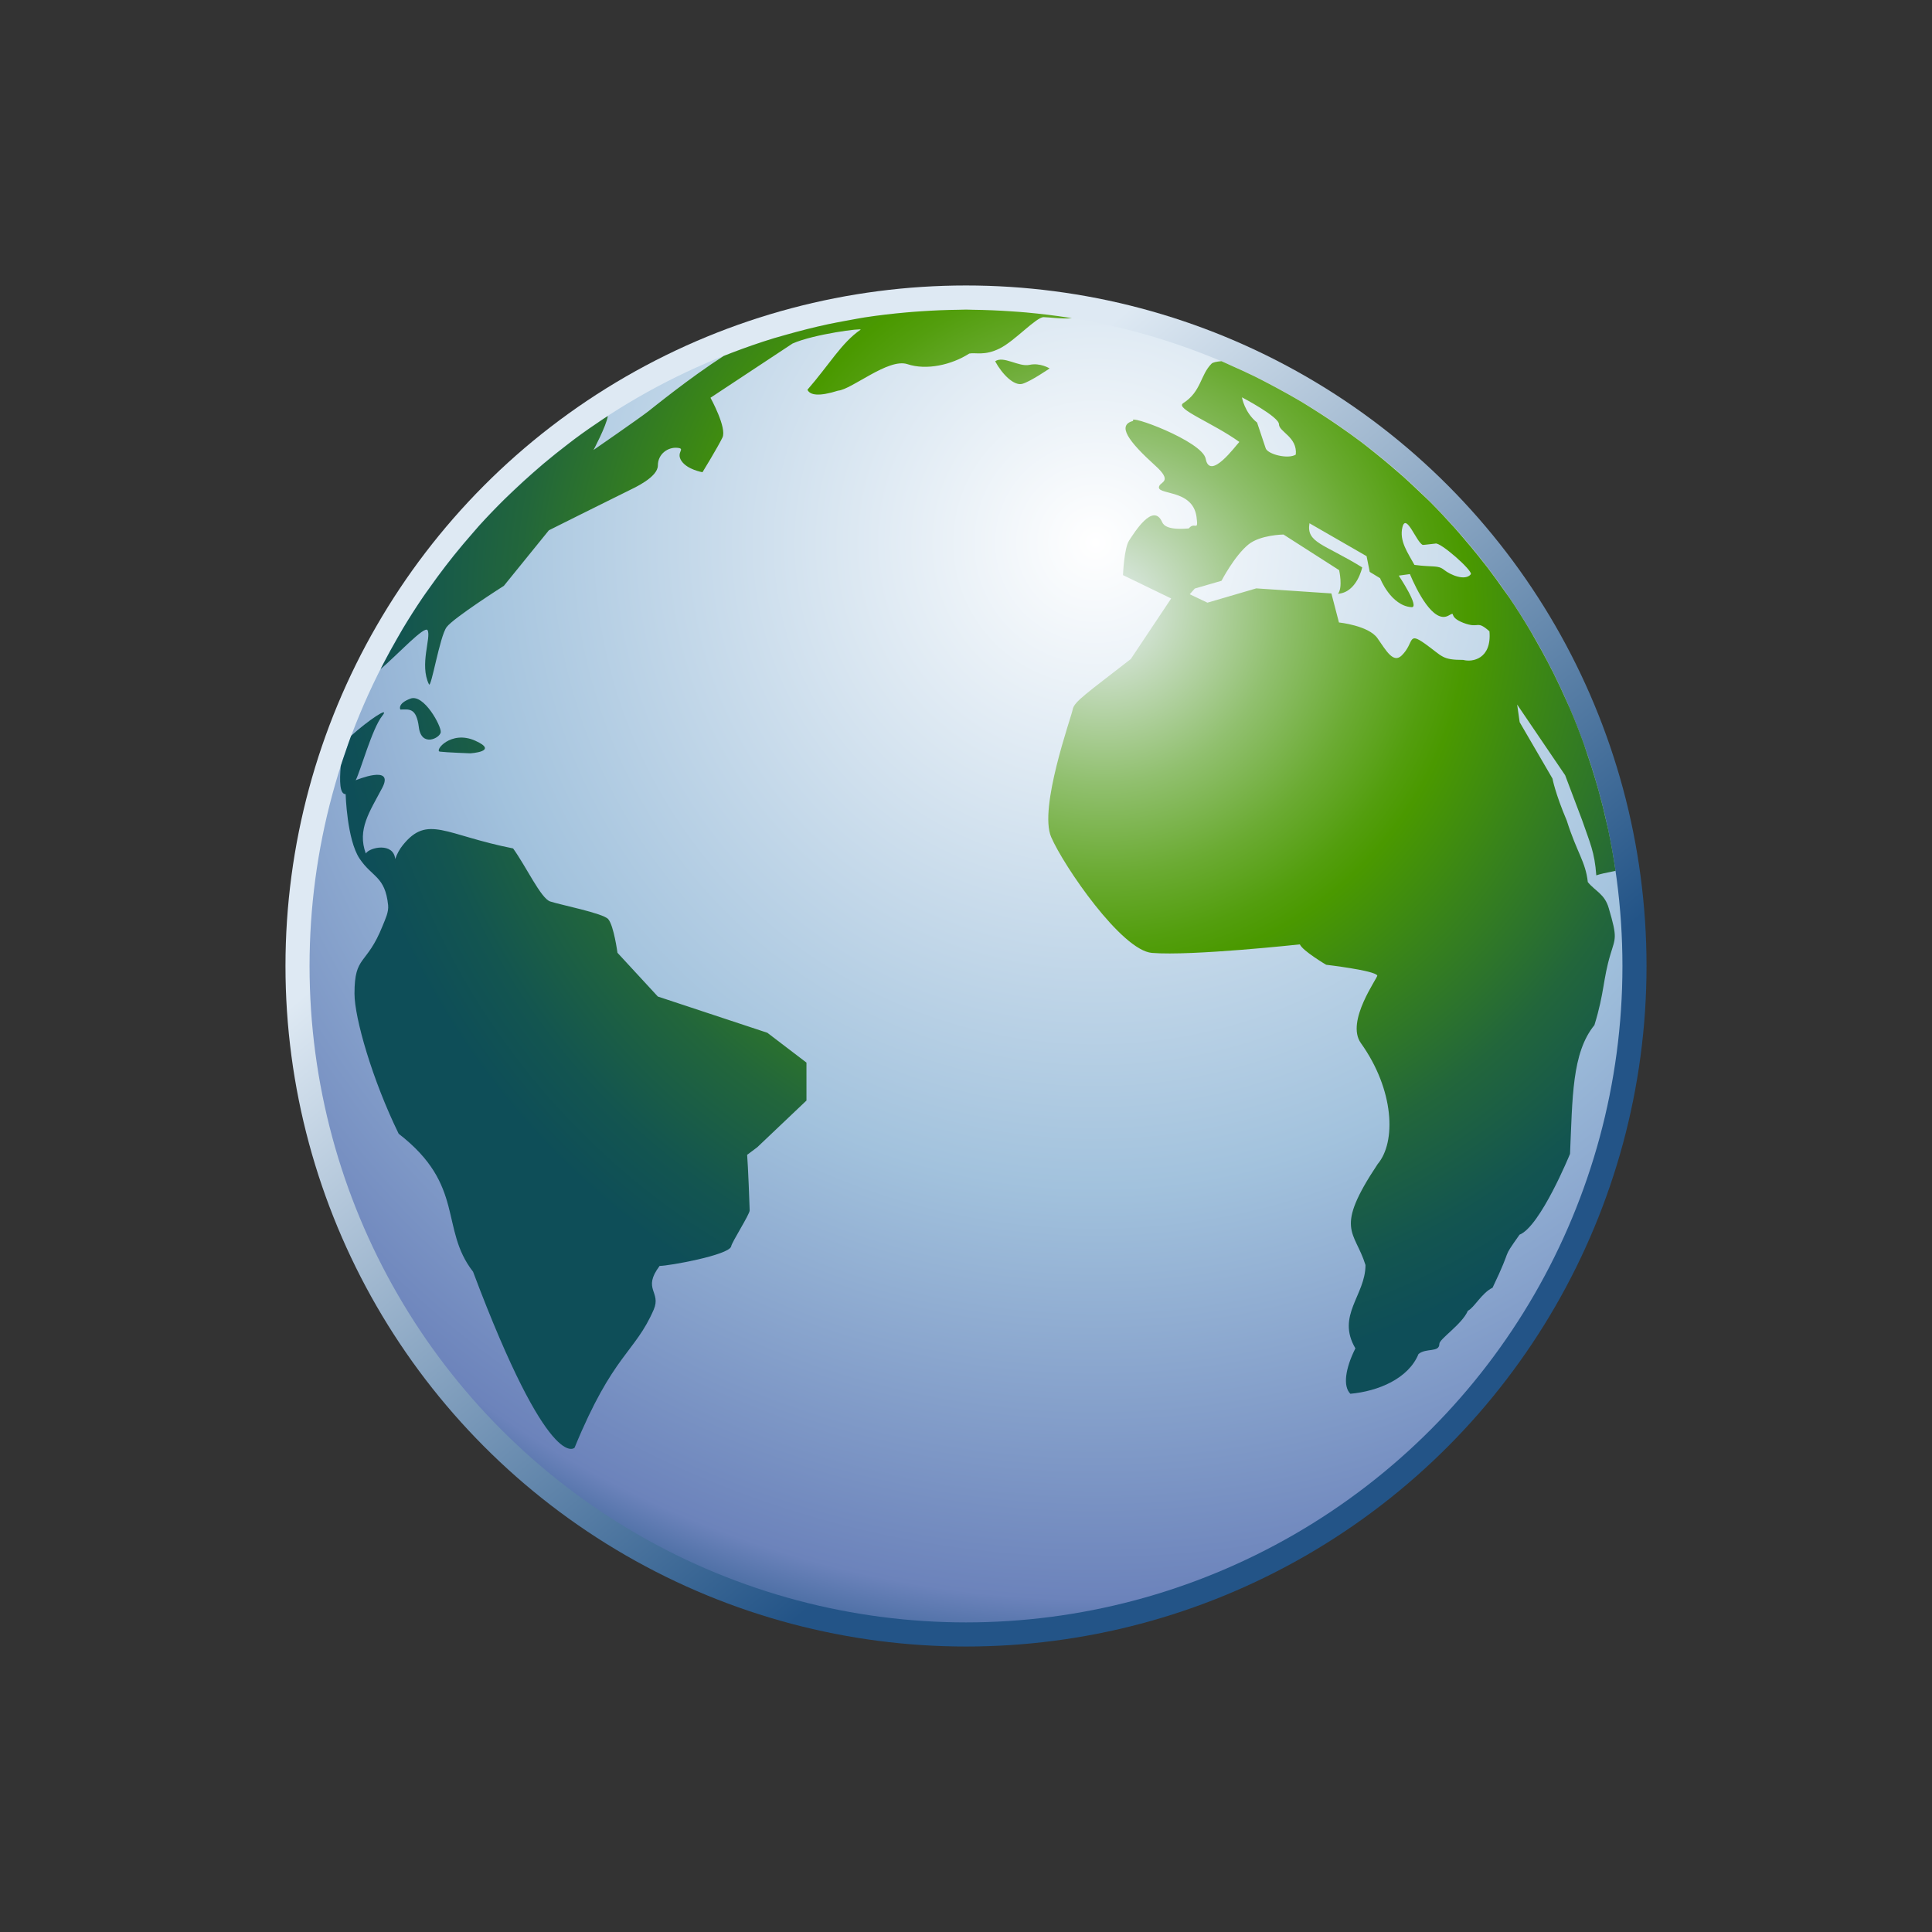 <?xml version="1.0" encoding="utf-8"?>
<!DOCTYPE svg PUBLIC "-//W3C//DTD SVG 1.1 Tiny//EN" "http://www.w3.org/Graphics/SVG/1.1/DTD/svg11-tiny.dtd">
<svg width="100%" height="100%" viewBox="0 0 88 88">
<rect x="0" y="0" width="88" height="88" fill="#333333" stroke="none"/>
<linearGradient id="_46" gradientUnits="userSpaceOnUse" x1="32.3" y1="29.94" x2="55.47" y2="57.79">
<stop stop-color="#DEE9F3" offset="0"/>
<stop stop-color="#235487" offset="1"/>
</linearGradient>
<circle fill="url(#_46)" cx="44" cy="44" r="30.997"/>
<radialGradient id="_47" gradientUnits="userSpaceOnUse" cx="49.9" cy="24.72" r="55.32">
<stop stop-color="#FFFFFF" offset="0"/>
<stop stop-color="#A2C2DD" offset="0.53"/>
<stop stop-color="#6C83BB" offset="0.87"/>
<stop stop-color="#003D6D" offset="1"/>
</radialGradient>
<circle fill="url(#_47)" cx="44" cy="43.998" r="29.9"/>
<radialGradient id="_48" gradientUnits="userSpaceOnUse" cx="50.31" cy="27.77" r="37.63">
<stop stop-color="#E6EEF4" offset="0"/>
<stop stop-color="#C6DCC1" offset="0.08"/>
<stop stop-color="#91C06F" offset="0.21"/>
<stop stop-color="#6BAB33" offset="0.32"/>
<stop stop-color="#539E0E" offset="0.4"/>
<stop stop-color="#4A9900" offset="0.44"/>
<stop stop-color="#398419" offset="0.55"/>
<stop stop-color="#22663B" offset="0.71"/>
<stop stop-color="#135550" offset="0.85"/>
<stop stop-color="#0E4E58" offset="0.94"/>
</radialGradient>
<path fill="url(#_48)" d="M20.037,34.236c0.307,0.038,1.38,0.077,1.38,0.077s1.342-0.077,0.229-0.575C20.535,33.24,19.768,34.203,20.037,34.236z M29.964,45.391l-1.839-1.993c0,0.008-0.163-1.231-0.422-1.533c-0.229-0.268-2.185-0.651-2.645-0.805c-0.422-0.141-1.092-1.59-1.687-2.415c-3.105-0.613-3.89-1.554-5.021-0.153c-0.159,0.196-0.27,0.41-0.349,0.637c-0.073-0.771-1.166-0.541-1.339-0.254c-0.402-1.092,0.173-1.897,0.748-2.989c0.575-1.093-1.208-0.346-1.208-0.346c0.23-0.46,0.748-2.357,1.208-2.933c0.39-0.487-0.662,0.221-1.413,0.904c-0.014,0.036-0.029,0.071-0.042,0.108c-0.078,0.209-0.147,0.421-0.22,0.633c-0.073,0.211-0.146,0.421-0.214,0.635c-0.059,0.7-0.052,1.286,0.222,1.286c0,0,0.058,2.07,0.633,2.933s1.165,0.797,1.302,2.124c0.032,0.314-0.126,0.628-0.251,0.941c-0.734,1.837-1.281,1.305-1.281,3.087c0,1.11,0.815,3.936,2.013,6.383c3.048,2.357,1.858,4.321,3.387,6.283c3.476,9.241,4.624,8.018,4.625,8.016c1.764-4.293,2.746-4.309,3.604-6.287c0.358-0.825-0.537-0.92,0.269-1.992c0.422,0,3.128-0.487,3.258-0.883c0.01-0.17,0.85-1.469,0.844-1.647c-0.058-1.782-0.115-2.53-0.115-2.53l0.46-0.345l2.242-2.128V48.4l-1.782-1.359L29.964,45.391z M18.695,31.821c-0.613,0.229-0.46,0.498-0.46,0.498c0.383,0,0.729-0.114,0.843,0.806c0.115,0.92,0.959,0.498,0.997,0.229C20.113,33.085,19.309,31.591,18.695,31.821z M47.538,14.446c0.215,0,0.801,0.09,1.282,0.048c-0.041-0.006-0.079-0.015-0.119-0.021c-0.646-0.102-1.303-0.18-1.963-0.241c-0.217-0.02-0.434-0.034-0.649-0.049c-0.588-0.041-1.18-0.066-1.776-0.073c-0.104-0.001-0.207-0.008-0.312-0.008c-0.111,0-0.222,0.007-0.333,0.008c-0.569,0.006-1.134,0.03-1.695,0.068c-0.228,0.015-0.455,0.031-0.681,0.052c-0.645,0.058-1.285,0.131-1.917,0.229c-0.231,0.036-0.458,0.082-0.688,0.123c-0.06,0.011-0.12,0.022-0.181,0.033c-0.262,0.048-0.523,0.097-0.782,0.152c-0.653,0.14-1.297,0.304-1.934,0.485c-0.177,0.051-0.356,0.098-0.531,0.151c-0.659,0.201-1.306,0.428-1.944,0.672c-0.118,0.045-0.234,0.092-0.351,0.138c-1.577,1.016-3.209,2.349-3.451,2.535c-0.45,0.346-2.48,1.749-2.48,1.749s0.581-1.087,0.653-1.548c-0.064,0.042-0.13,0.082-0.193,0.124c-0.444,0.295-0.882,0.599-1.309,0.916c-0.105,0.079-0.208,0.161-0.312,0.24c-0.379,0.29-0.752,0.588-1.117,0.895c-0.159,0.134-0.315,0.271-0.471,0.408c-0.302,0.266-0.599,0.537-0.89,0.814c-0.137,0.131-0.276,0.259-0.411,0.392c-0.398,0.394-0.787,0.797-1.163,1.212c-0.102,0.113-0.198,0.23-0.298,0.345c-0.287,0.327-0.566,0.659-0.839,0.997c-0.128,0.16-0.255,0.321-0.38,0.484c-0.262,0.34-0.515,0.686-0.762,1.037c-0.092,0.13-0.188,0.257-0.277,0.389c-0.319,0.469-0.624,0.947-0.916,1.434c-0.087,0.146-0.169,0.295-0.254,0.442c-0.214,0.372-0.421,0.748-0.62,1.129c-0.046,0.089-0.092,0.178-0.137,0.268c0.742-0.628,2.013-2.007,2.139-1.768c0.173,0.326-0.378,1.565,0.062,2.462c0.103,0.208,0.489-2.186,0.806-2.606c0.315-0.422,2.606-1.879,2.606-1.879l2.051-2.53c0,0,2.76-1.38,3.622-1.802c0.249-0.122,1.342-0.613,1.342-1.15c0-0.536,0.47-0.843,0.882-0.805c0.412,0.038-0.076,0.192,0.191,0.595c0.269,0.402,0.959,0.517,0.959,0.517s0.699-1.14,0.91-1.581c0.211-0.44-0.546-1.811-0.546-1.811l3.737-2.469c0.971-0.432,3.229-0.718,3.099-0.629c-0.858,0.582-1.434,1.604-2.42,2.734c0.121,0.252,0.532,0.314,1.393,0.042c0.636-0.057,2.296-1.497,3.162-1.208c0.869,0.288,2.008,0.035,2.816-0.483c0.287-0.059,0.691,0.114,1.388-0.233C46.23,15.525,47.191,14.446,47.538,14.446z M72.323,40.178c-0.104-0.938-0.498-1.342-0.958-2.798c-0.537-1.266-0.651-1.917-0.651-1.917l-1.495-2.568l-0.115-0.805l2.186,3.22l0.768,2.031c0.363,1.055,0.574,1.457,0.651,2.53c0.169-0.06,0.478-0.128,0.877-0.204c-0.004-0.022-0.006-0.044-0.009-0.066c-0.09-0.604-0.196-1.202-0.321-1.794c-0.024-0.114-0.054-0.227-0.079-0.34c-0.104-0.471-0.22-0.937-0.347-1.399c-0.046-0.166-0.093-0.331-0.142-0.495c-0.131-0.445-0.271-0.885-0.422-1.32c-0.043-0.126-0.082-0.254-0.127-0.379c-0.197-0.546-0.408-1.084-0.636-1.614c-0.052-0.123-0.11-0.242-0.164-0.364c-0.181-0.407-0.368-0.81-0.567-1.208c-0.086-0.175-0.176-0.35-0.268-0.523c-0.188-0.359-0.384-0.713-0.586-1.063c-0.09-0.156-0.176-0.314-0.27-0.468c-0.283-0.473-0.578-0.938-0.887-1.393c-0.092-0.135-0.189-0.265-0.283-0.397c-0.231-0.331-0.469-0.657-0.713-0.978c-0.138-0.179-0.277-0.356-0.42-0.533c-0.221-0.276-0.447-0.548-0.679-0.816c-0.146-0.168-0.287-0.338-0.437-0.503c-0.353-0.392-0.713-0.776-1.084-1.149c-0.14-0.139-0.285-0.271-0.426-0.406c-0.266-0.254-0.531-0.506-0.806-0.751c-0.188-0.167-0.378-0.33-0.569-0.492c-0.242-0.207-0.49-0.41-0.74-0.609c-0.196-0.157-0.394-0.315-0.594-0.467c-0.322-0.243-0.65-0.477-0.982-0.707c-0.264-0.184-0.532-0.362-0.803-0.538c-0.299-0.192-0.597-0.383-0.899-0.565c-0.226-0.135-0.454-0.264-0.683-0.393c-0.271-0.152-0.545-0.3-0.82-0.445c-0.232-0.121-0.465-0.243-0.699-0.358c-0.334-0.164-0.673-0.317-1.014-0.468c-0.159-0.07-0.315-0.147-0.477-0.215c-0.23,0.02-0.391,0.056-0.447,0.113c-0.521,0.521-0.461,1.265-1.293,1.801c-0.391,0.252,1.33,0.883,2.558,1.765c-0.171,0.173-1.339,1.788-1.533,0.767c-0.153-0.806-3.604-2.07-3.297-1.726c-0.767,0.192-0.22,0.934,1.008,2.045c0.765,0.692,0.277,0.725,0.181,0.907c-0.242,0.461,1.518,0.096,1.691,1.426c0.094,0.707-0.081,0.184-0.352,0.52c-0.928,0.082-1.145-0.127-1.215-0.288c-0.41-0.922-1.271,0.489-1.504,0.838c-0.229,0.346-0.279,1.577-0.279,1.577l2.195,1.064l-1.841,2.76c-2.001,1.56-2.585,1.938-2.646,2.3c-0.06,0.346-1.555,4.478-0.979,5.808c0.577,1.33,3.208,5.164,4.592,5.276c1.812,0.147,6.736-0.389,6.736-0.389c0.116,0.289,1.197,0.929,1.197,0.929s2.21,0.258,2.328,0.489c0.041,0.083-1.454,2.086-0.748,3.076c1.533,2.146,1.611,4.515,0.768,5.511c-2.012,3.02-1.044,3.02-0.556,4.601c0,1.38-1.343,2.3-0.46,3.795c-0.461,0.92-0.575,1.726-0.229,2.069c1.265-0.114,2.646-0.689,3.104-1.812c0.351-0.287,0.949-0.056,0.949-0.46c0-0.229,1.035-0.891,1.299-1.51c0.281-0.129,0.637-0.818,1.125-1.049c0.979-2.041,0.345-1.16,1.228-2.415c0.948-0.374,2.3-3.681,2.3-3.681c0.115-2.529,0.076-4.6,1.111-5.865c0.46-1.494,0.385-2.069,0.729-3.219c0.23-0.77,0.326-0.743-0.076-2.108C73.09,40.715,72.668,40.6,72.323,40.178z M63.879,24.012c0.169-0.674,0.639,0.693,0.926,0.808c0,0,0.106-0.001,0.571-0.06c0.211-0.095,1.735,1.253,1.616,1.399c-0.258,0.315-0.924,0.031-1.213-0.2c-0.287-0.231-0.487-0.113-1.354-0.229C64.135,25.193,63.723,24.642,63.879,24.012z M58.255,19.324c0,0.349,0.845,0.575,0.767,1.381c-0.345,0.229-1.32-0.018-1.379-0.308l-0.384-1.149c-0.575-0.46-0.69-1.15-0.69-1.15S58.255,18.979,58.255,19.324z M66.65,30.058c-0.981,0-0.93-0.157-1.739-0.734c-0.81-0.577-0.479-0.047-1.063,0.53c-0.382,0.377-0.703-0.206-1.106-0.783c-0.404-0.579-1.755-0.719-1.755-0.719l-0.344-1.322l-3.422-0.23l-2.224,0.651l-0.806-0.384l0.229-0.259l1.218-0.354c0,0,0.59-1.136,1.227-1.654c0.539-0.44,1.596-0.453,1.596-0.453l2.535,1.623c0,0,0.179,0.789-0.053,1.076c0.865-0.059,1.104-1.202,1.104-1.202c-1.756-1.083-2.553-1.118-2.402-2.01l2.601,1.498l0.144,0.717l0.471,0.287c0,0,0.486,1.251,1.43,1.321c0.402,0.03-0.579-1.438-0.579-1.438l0.507-0.07c0.307,0.729,1.066,2.274,1.758,1.891c0.395-0.219-0.072,0.04,0.678,0.33c0.752,0.288,0.576-0.153,1.188,0.384C67.953,30.02,67.057,30.173,66.65,30.058z M46.893,16.619c-0.486,0.108-1.188-0.432-1.565-0.162c0.323,0.594,0.862,1.134,1.241,1.025c0.377-0.107,1.24-0.701,1.24-0.701S47.377,16.512,46.893,16.619z"/>
</svg>